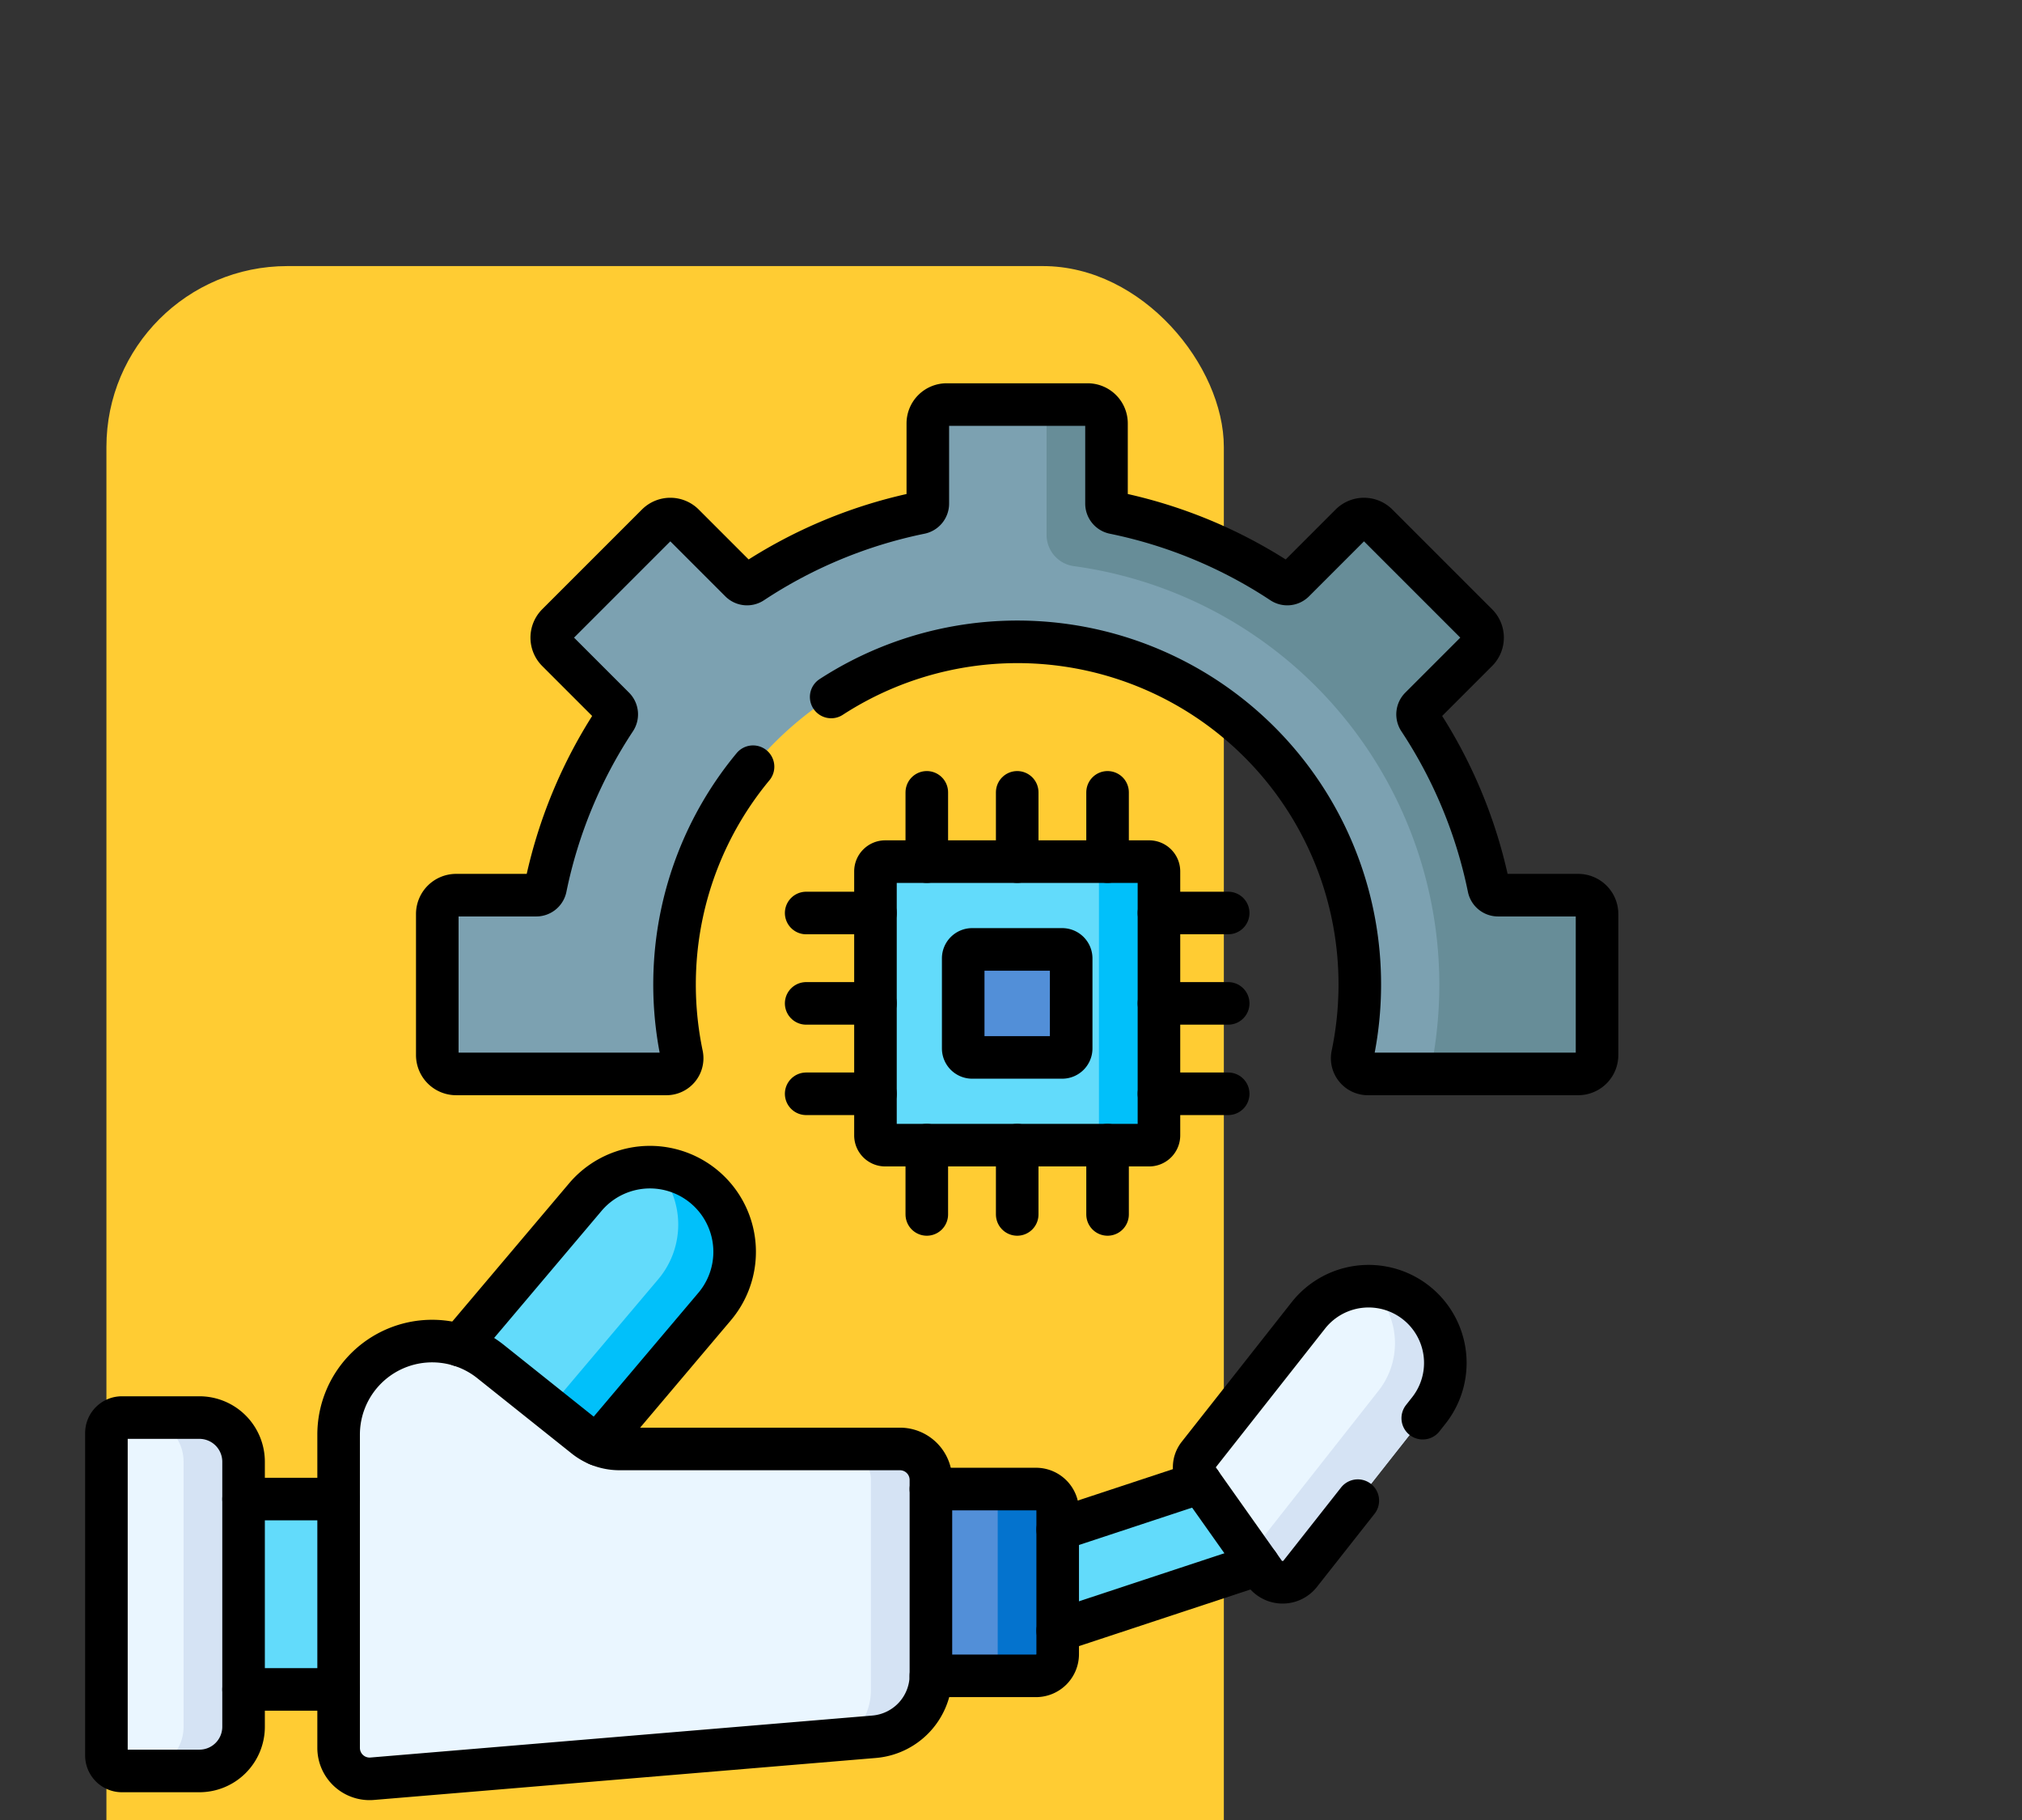 <svg xmlns="http://www.w3.org/2000/svg" xmlns:xlink="http://www.w3.org/1999/xlink" width="190" height="171" viewBox="0 0 190 171">
  <rect x="0" y="0" width="190" height="171" fill="#333333" stroke="none"/>
  <defs>
    <clipPath id="clip-path">
      <rect id="Rectángulo_420020" data-name="Rectángulo 420020" width="190" height="171" transform="translate(1230 6816)" fill="#fff" stroke="#707070" stroke-width="1" opacity="0.81"/>
    </clipPath>
  </defs>
  <g id="Enmascarar_grupo_1211455" data-name="Enmascarar grupo 1211455" transform="translate(-1230 -6816)" clip-path="url(#clip-path)">
    <g id="Grupo_1214109" data-name="Grupo 1214109" transform="translate(10 12)">
      <rect id="Rectángulo_420019" data-name="Rectángulo 420019" width="105" height="163" rx="17" transform="translate(1230 6829)" fill="#fc3"/>
      <g id="automation_7760662" transform="translate(1230 6842.013)">
        <g id="Grupo_1214105" data-name="Grupo 1214105">
          <rect id="Rectángulo_420017" data-name="Rectángulo 420017" width="24.84" height="17.886" transform="translate(6.478 102.832)" fill="#62dbfb"/>
          <rect id="Rectángulo_420018" data-name="Rectángulo 420018" width="25.598" height="9.018" transform="translate(82.979 107.823) rotate(-18.276)" fill="#62dbfb"/>
          <path id="Trazado_1083330" data-name="Trazado 1083330" d="M103.729,305.112l12.156,10.277,17.875-21.144A7.959,7.959,0,0,0,121.6,283.968Z" transform="translate(-76.608 -209.5)" fill="#62dbfb"/>
          <path id="Trazado_1083331" data-name="Trazado 1083331" d="M152.7,283.083a7.923,7.923,0,0,0-4.572-1.86,7.959,7.959,0,0,1,.211,10.514L131.41,311.762l4.355,3.681L153.639,294.3A7.959,7.959,0,0,0,152.7,283.083Z" transform="translate(-96.488 -209.554)" fill="#01c0fa"/>
          <path id="Trazado_1083332" data-name="Trazado 1083332" d="M380.126,347.722l12.126-15.393a7.21,7.21,0,0,0-11.327-8.923l-10.364,13.156a1.877,1.877,0,0,0-.058,2.246l6.247,8.828A2.108,2.108,0,0,0,380.126,347.722Z" transform="translate(-267.948 -237.874)" fill="#eaf6ff"/>
          <path id="Trazado_1083333" data-name="Trazado 1083333" d="M404.543,322.209a7.176,7.176,0,0,0-4.468-1.544,7.21,7.21,0,0,1,.9,9.874l-12.029,15.27,1.3,1.832a2.108,2.108,0,0,0,3.376.087l12.126-15.393A7.21,7.21,0,0,0,404.543,322.209Z" transform="translate(-281.441 -237.88)" fill="#d5e3f4"/>
          <path id="Trazado_1083334" data-name="Trazado 1083334" d="M251.656,388.458v17.55h18.539a2.036,2.036,0,0,0,2.036-2.036V390.495a2.036,2.036,0,0,0-2.036-2.036H251.656Z" transform="translate(-182.844 -286.566)" fill="#528fd8"/>
          <path id="Trazado_1083335" data-name="Trazado 1083335" d="M303.071,388.458h-5.637a2.036,2.036,0,0,1,2.037,2.036v13.477a2.037,2.037,0,0,1-2.037,2.037h5.637a2.036,2.036,0,0,0,2.036-2.036V390.495A2.036,2.036,0,0,0,303.071,388.458Z" transform="translate(-215.72 -286.566)" fill="#0473ce"/>
          <path id="Trazado_1083336" data-name="Trazado 1083336" d="M88.072,380.248l47.17-3.945a5.818,5.818,0,0,0,5.333-5.8V352.172a2.909,2.909,0,0,0-2.909-2.909H111.312a5.205,5.205,0,0,1-3.246-1.136l-8.875-7.081a8.789,8.789,0,0,0-14.271,6.87v29.435A2.909,2.909,0,0,0,88.072,380.248Z" transform="translate(-63.101 -251.138)" fill="#eaf6ff"/>
          <path id="Trazado_1083337" data-name="Trazado 1083337" d="M257.707,375.092H252.07A2.909,2.909,0,0,1,254.979,378v19.743a5.811,5.811,0,0,1-2.264,4.6l2.568-.215a5.818,5.818,0,0,0,5.333-5.8V378A2.909,2.909,0,0,0,257.707,375.092Z" transform="translate(-183.142 -276.967)" fill="#d5e3f4"/>
          <path id="Trazado_1083338" data-name="Trazado 1083338" d="M20.387,368.781v24.9a4.151,4.151,0,0,1-4.151,4.151H8.955A1.455,1.455,0,0,1,7.5,396.374V366.085a1.455,1.455,0,0,1,1.455-1.455h7.281A4.151,4.151,0,0,1,20.387,368.781Z" transform="translate(-7.5 -269.454)" fill="#eaf6ff"/>
          <path id="Trazado_1083339" data-name="Trazado 1083339" d="M24.132,364.63H18.495a4.151,4.151,0,0,1,4.151,4.151v24.9a4.151,4.151,0,0,1-4.151,4.151h5.637a4.151,4.151,0,0,0,4.151-4.151v-24.9A4.151,4.151,0,0,0,24.132,364.63Z" transform="translate(-15.396 -269.454)" fill="#d5e3f4"/>
          <path id="Trazado_1083340" data-name="Trazado 1083340" d="M263.9,180.212v24.8a.919.919,0,0,0,.919.919h24.8a.919.919,0,0,0,.919-.919v-24.8a.919.919,0,0,0-.919-.919h-24.8A.919.919,0,0,0,263.9,180.212Z" transform="translate(-191.636 -136.351)" fill="#62dbfb"/>
          <path id="Trazado_1083341" data-name="Trazado 1083341" d="M340.792,179.293h-5.637a.919.919,0,0,1,.919.919v24.8a.919.919,0,0,1-.919.919h5.637a.919.919,0,0,0,.919-.919v-24.8A.919.919,0,0,0,340.792,179.293Z" transform="translate(-242.81 -136.351)" fill="#01c0fa"/>
          <path id="Trazado_1083342" data-name="Trazado 1083342" d="M293.158,209.4v8.455a.845.845,0,0,0,.845.846h8.455a.845.845,0,0,0,.846-.846V209.4a.845.845,0,0,0-.846-.846H294A.845.845,0,0,0,293.158,209.4Z" transform="translate(-212.649 -157.364)" fill="#528fd8"/>
          <path id="Trazado_1083343" data-name="Trazado 1083343" d="M140.792,88.042a32.2,32.2,0,1,1,63.026.009,1.472,1.472,0,0,0,1.446,1.767h19.761a1.772,1.772,0,0,0,1.772-1.772V74.794a1.771,1.771,0,0,0-1.772-1.772H217.49a.887.887,0,0,1-.867-.714,44.98,44.98,0,0,0-6.54-15.781.887.887,0,0,1,.109-1.118l5.33-5.33a1.772,1.772,0,0,0,0-2.506l-9.37-9.37a1.772,1.772,0,0,0-2.506,0l-5.33,5.33a.887.887,0,0,1-1.118.109,44.98,44.98,0,0,0-15.781-6.54.887.887,0,0,1-.714-.867V28.7a1.771,1.771,0,0,0-1.772-1.772H165.68a1.772,1.772,0,0,0-1.772,1.772v7.535a.887.887,0,0,1-.714.867,44.98,44.98,0,0,0-15.781,6.54.887.887,0,0,1-1.118-.109l-5.33-5.33a1.772,1.772,0,0,0-2.506,0l-9.37,9.37a1.772,1.772,0,0,0,0,2.506l5.33,5.33a.887.887,0,0,1,.109,1.118,44.975,44.975,0,0,0-6.54,15.781.887.887,0,0,1-.867.714h-7.535a1.771,1.771,0,0,0-1.772,1.772V88.046a1.771,1.771,0,0,0,1.772,1.772h19.762A1.473,1.473,0,0,0,140.792,88.042Z" transform="translate(-86.724 -26.929)" fill="#7ca1b1"/>
          <path id="Trazado_1083344" data-name="Trazado 1083344" d="M366.4,73.022h-7.535a.887.887,0,0,1-.867-.714,44.977,44.977,0,0,0-6.54-15.781.887.887,0,0,1,.109-1.118l5.33-5.33a1.772,1.772,0,0,0,0-2.506l-9.37-9.37a1.772,1.772,0,0,0-2.506,0l-5.33,5.33a.887.887,0,0,1-1.118.109A44.974,44.974,0,0,0,322.79,37.1a.887.887,0,0,1-.714-.867V28.7a1.771,1.771,0,0,0-1.772-1.772h-5.636a1.772,1.772,0,0,1,1.771,1.772V39.156a2.967,2.967,0,0,0,2.554,2.951,39.7,39.7,0,0,1,33.46,47.711H366.4a1.771,1.771,0,0,0,1.772-1.772V74.794A1.771,1.771,0,0,0,366.4,73.022Z" transform="translate(-228.097 -26.929)" fill="#678d98"/>
        </g>
        <g id="Grupo_1214108" data-name="Grupo 1214108">
          <line id="Línea_625" data-name="Línea 625" x1="8.934" transform="translate(12.886 102.834)" fill="none" stroke="#000" stroke-linecap="round" stroke-linejoin="round" stroke-miterlimit="10" stroke-width="4"/>
          <line id="Línea_626" data-name="Línea 626" x1="8.934" transform="translate(12.886 120.719)" fill="none" stroke="#000" stroke-linecap="round" stroke-linejoin="round" stroke-miterlimit="10" stroke-width="4"/>
          <line id="Línea_627" data-name="Línea 627" x1="18.86" y2="6.229" transform="translate(89.387 108.975)" fill="none" stroke="#000" stroke-linecap="round" stroke-linejoin="round" stroke-miterlimit="10" stroke-width="4"/>
          <line id="Línea_628" data-name="Línea 628" x1="13.41" y2="4.428" transform="translate(89.387 101.275)" fill="none" stroke="#000" stroke-linecap="round" stroke-linejoin="round" stroke-miterlimit="10" stroke-width="4"/>
          <path id="Trazado_1083345" data-name="Trazado 1083345" d="M125.4,297.889l11.767-13.92a7.958,7.958,0,1,1,12.156,10.276l-10.963,12.967" transform="translate(-92.172 -209.5)" fill="none" stroke="#000" stroke-linecap="round" stroke-linejoin="round" stroke-miterlimit="10" stroke-width="4"/>
          <path id="Trazado_1083346" data-name="Trazado 1083346" d="M391.64,333.108l.613-.778a7.21,7.21,0,0,0-11.327-8.923l-10.364,13.156a1.877,1.877,0,0,0-.058,2.246l6.247,8.828a2.108,2.108,0,0,0,3.376.087l5.41-6.867" transform="translate(-267.949 -237.875)" fill="none" stroke="#000" stroke-linecap="round" stroke-linejoin="round" stroke-miterlimit="10" stroke-width="4"/>
          <path id="Trazado_1083347" data-name="Trazado 1083347" d="M282.383,388.46h9.875a2.036,2.036,0,0,1,2.038,2.035v13.477a2.039,2.039,0,0,1-2.038,2.038H282.38" transform="translate(-204.909 -286.568)" fill="none" stroke="#000" stroke-linecap="round" stroke-linejoin="round" stroke-miterlimit="10" stroke-width="4"/>
          <path id="Trazado_1083348" data-name="Trazado 1083348" d="M88.072,380.248l47.17-3.945a5.818,5.818,0,0,0,5.333-5.8V352.172a2.909,2.909,0,0,0-2.909-2.909H111.312a5.205,5.205,0,0,1-3.246-1.136l-8.875-7.081a8.789,8.789,0,0,0-14.271,6.87v29.435A2.909,2.909,0,0,0,88.072,380.248Z" transform="translate(-63.101 -251.138)" fill="none" stroke="#000" stroke-linecap="round" stroke-linejoin="round" stroke-miterlimit="10" stroke-width="4"/>
          <path id="Trazado_1083349" data-name="Trazado 1083349" d="M20.387,368.781v24.9a4.151,4.151,0,0,1-4.151,4.151H8.955A1.455,1.455,0,0,1,7.5,396.374V366.085a1.455,1.455,0,0,1,1.455-1.455h7.281A4.151,4.151,0,0,1,20.387,368.781Z" transform="translate(-7.5 -269.454)" fill="none" stroke="#000" stroke-linecap="round" stroke-linejoin="round" stroke-miterlimit="10" stroke-width="4"/>
          <g id="Grupo_1214106" data-name="Grupo 1214106" transform="translate(65.752 47.769)">
            <line id="Línea_629" data-name="Línea 629" x1="6.508" transform="translate(33.149)" fill="none" stroke="#000" stroke-linecap="round" stroke-linejoin="round" stroke-miterlimit="10" stroke-width="4"/>
            <line id="Línea_630" data-name="Línea 630" x1="6.51" fill="none" stroke="#000" stroke-linecap="round" stroke-linejoin="round" stroke-miterlimit="10" stroke-width="4"/>
            <line id="Línea_631" data-name="Línea 631" x1="6.508" transform="translate(33.149 8.492)" fill="none" stroke="#000" stroke-linecap="round" stroke-linejoin="round" stroke-miterlimit="10" stroke-width="4"/>
            <line id="Línea_632" data-name="Línea 632" x1="6.51" transform="translate(0 8.492)" fill="none" stroke="#000" stroke-linecap="round" stroke-linejoin="round" stroke-miterlimit="10" stroke-width="4"/>
            <line id="Línea_633" data-name="Línea 633" x1="6.508" transform="translate(33.149 16.986)" fill="none" stroke="#000" stroke-linecap="round" stroke-linejoin="round" stroke-miterlimit="10" stroke-width="4"/>
            <line id="Línea_634" data-name="Línea 634" x1="6.51" transform="translate(0 16.986)" fill="none" stroke="#000" stroke-linecap="round" stroke-linejoin="round" stroke-miterlimit="10" stroke-width="4"/>
          </g>
          <g id="Grupo_1214107" data-name="Grupo 1214107" transform="translate(77.088 36.433)">
            <line id="Línea_635" data-name="Línea 635" y1="6.51" transform="translate(16.986 33.147)" fill="none" stroke="#000" stroke-linecap="round" stroke-linejoin="round" stroke-miterlimit="10" stroke-width="4"/>
            <line id="Línea_636" data-name="Línea 636" y1="6.508" transform="translate(16.986)" fill="none" stroke="#000" stroke-linecap="round" stroke-linejoin="round" stroke-miterlimit="10" stroke-width="4"/>
            <line id="Línea_637" data-name="Línea 637" y1="6.51" transform="translate(8.495 33.147)" fill="none" stroke="#000" stroke-linecap="round" stroke-linejoin="round" stroke-miterlimit="10" stroke-width="4"/>
            <line id="Línea_638" data-name="Línea 638" y1="6.508" transform="translate(8.495)" fill="none" stroke="#000" stroke-linecap="round" stroke-linejoin="round" stroke-miterlimit="10" stroke-width="4"/>
            <line id="Línea_639" data-name="Línea 639" y1="6.51" transform="translate(0 33.147)" fill="none" stroke="#000" stroke-linecap="round" stroke-linejoin="round" stroke-miterlimit="10" stroke-width="4"/>
            <line id="Línea_640" data-name="Línea 640" y1="6.508" fill="none" stroke="#000" stroke-linecap="round" stroke-linejoin="round" stroke-miterlimit="10" stroke-width="4"/>
          </g>
          <path id="Trazado_1083350" data-name="Trazado 1083350" d="M263.9,180.212v24.8a.919.919,0,0,0,.919.919h24.8a.919.919,0,0,0,.919-.919v-24.8a.919.919,0,0,0-.919-.919h-24.8A.919.919,0,0,0,263.9,180.212Z" transform="translate(-191.636 -136.351)" fill="none" stroke="#000" stroke-linecap="round" stroke-linejoin="round" stroke-miterlimit="10" stroke-width="4"/>
          <path id="Trazado_1083351" data-name="Trazado 1083351" d="M293.158,209.4v8.455a.845.845,0,0,0,.845.846h8.455a.845.845,0,0,0,.846-.846V209.4a.845.845,0,0,0-.846-.846H294A.845.845,0,0,0,293.158,209.4Z" transform="translate(-212.649 -157.364)" fill="none" stroke="#000" stroke-linecap="round" stroke-linejoin="round" stroke-miterlimit="10" stroke-width="4"/>
          <path id="Trazado_1083352" data-name="Trazado 1083352" d="M154.828,54.4A32.168,32.168,0,0,1,204.5,81.42a32.286,32.286,0,0,1-.686,6.631,1.472,1.472,0,0,0,1.446,1.767h19.761a1.771,1.771,0,0,0,1.772-1.772V74.794a1.771,1.771,0,0,0-1.772-1.772h-7.535a.887.887,0,0,1-.867-.714,44.98,44.98,0,0,0-6.54-15.781.887.887,0,0,1,.109-1.118l5.33-5.33a1.772,1.772,0,0,0,0-2.506l-9.37-9.37a1.772,1.772,0,0,0-2.506,0l-5.33,5.33a.887.887,0,0,1-1.118.109,44.98,44.98,0,0,0-15.781-6.54.887.887,0,0,1-.714-.867V28.7a1.771,1.771,0,0,0-1.772-1.772H165.681a1.771,1.771,0,0,0-1.772,1.772v7.535a.887.887,0,0,1-.714.867,44.98,44.98,0,0,0-15.781,6.54.887.887,0,0,1-1.118-.109l-5.33-5.33a1.772,1.772,0,0,0-2.506,0l-9.37,9.37a1.772,1.772,0,0,0,0,2.506l5.33,5.33a.887.887,0,0,1,.109,1.118,44.976,44.976,0,0,0-6.54,15.781.887.887,0,0,1-.867.714h-7.535a1.771,1.771,0,0,0-1.772,1.772V88.046a1.771,1.771,0,0,0,1.772,1.772H139.35a1.474,1.474,0,0,0,1.444-1.776,32.376,32.376,0,0,1-.65-8.12,32,32,0,0,1,7.341-18.97" transform="translate(-86.725 -26.929)" fill="none" stroke="#000" stroke-linecap="round" stroke-linejoin="round" stroke-miterlimit="10" stroke-width="4"/>
        </g>
      </g>
    </g>
  </g>
</svg>
